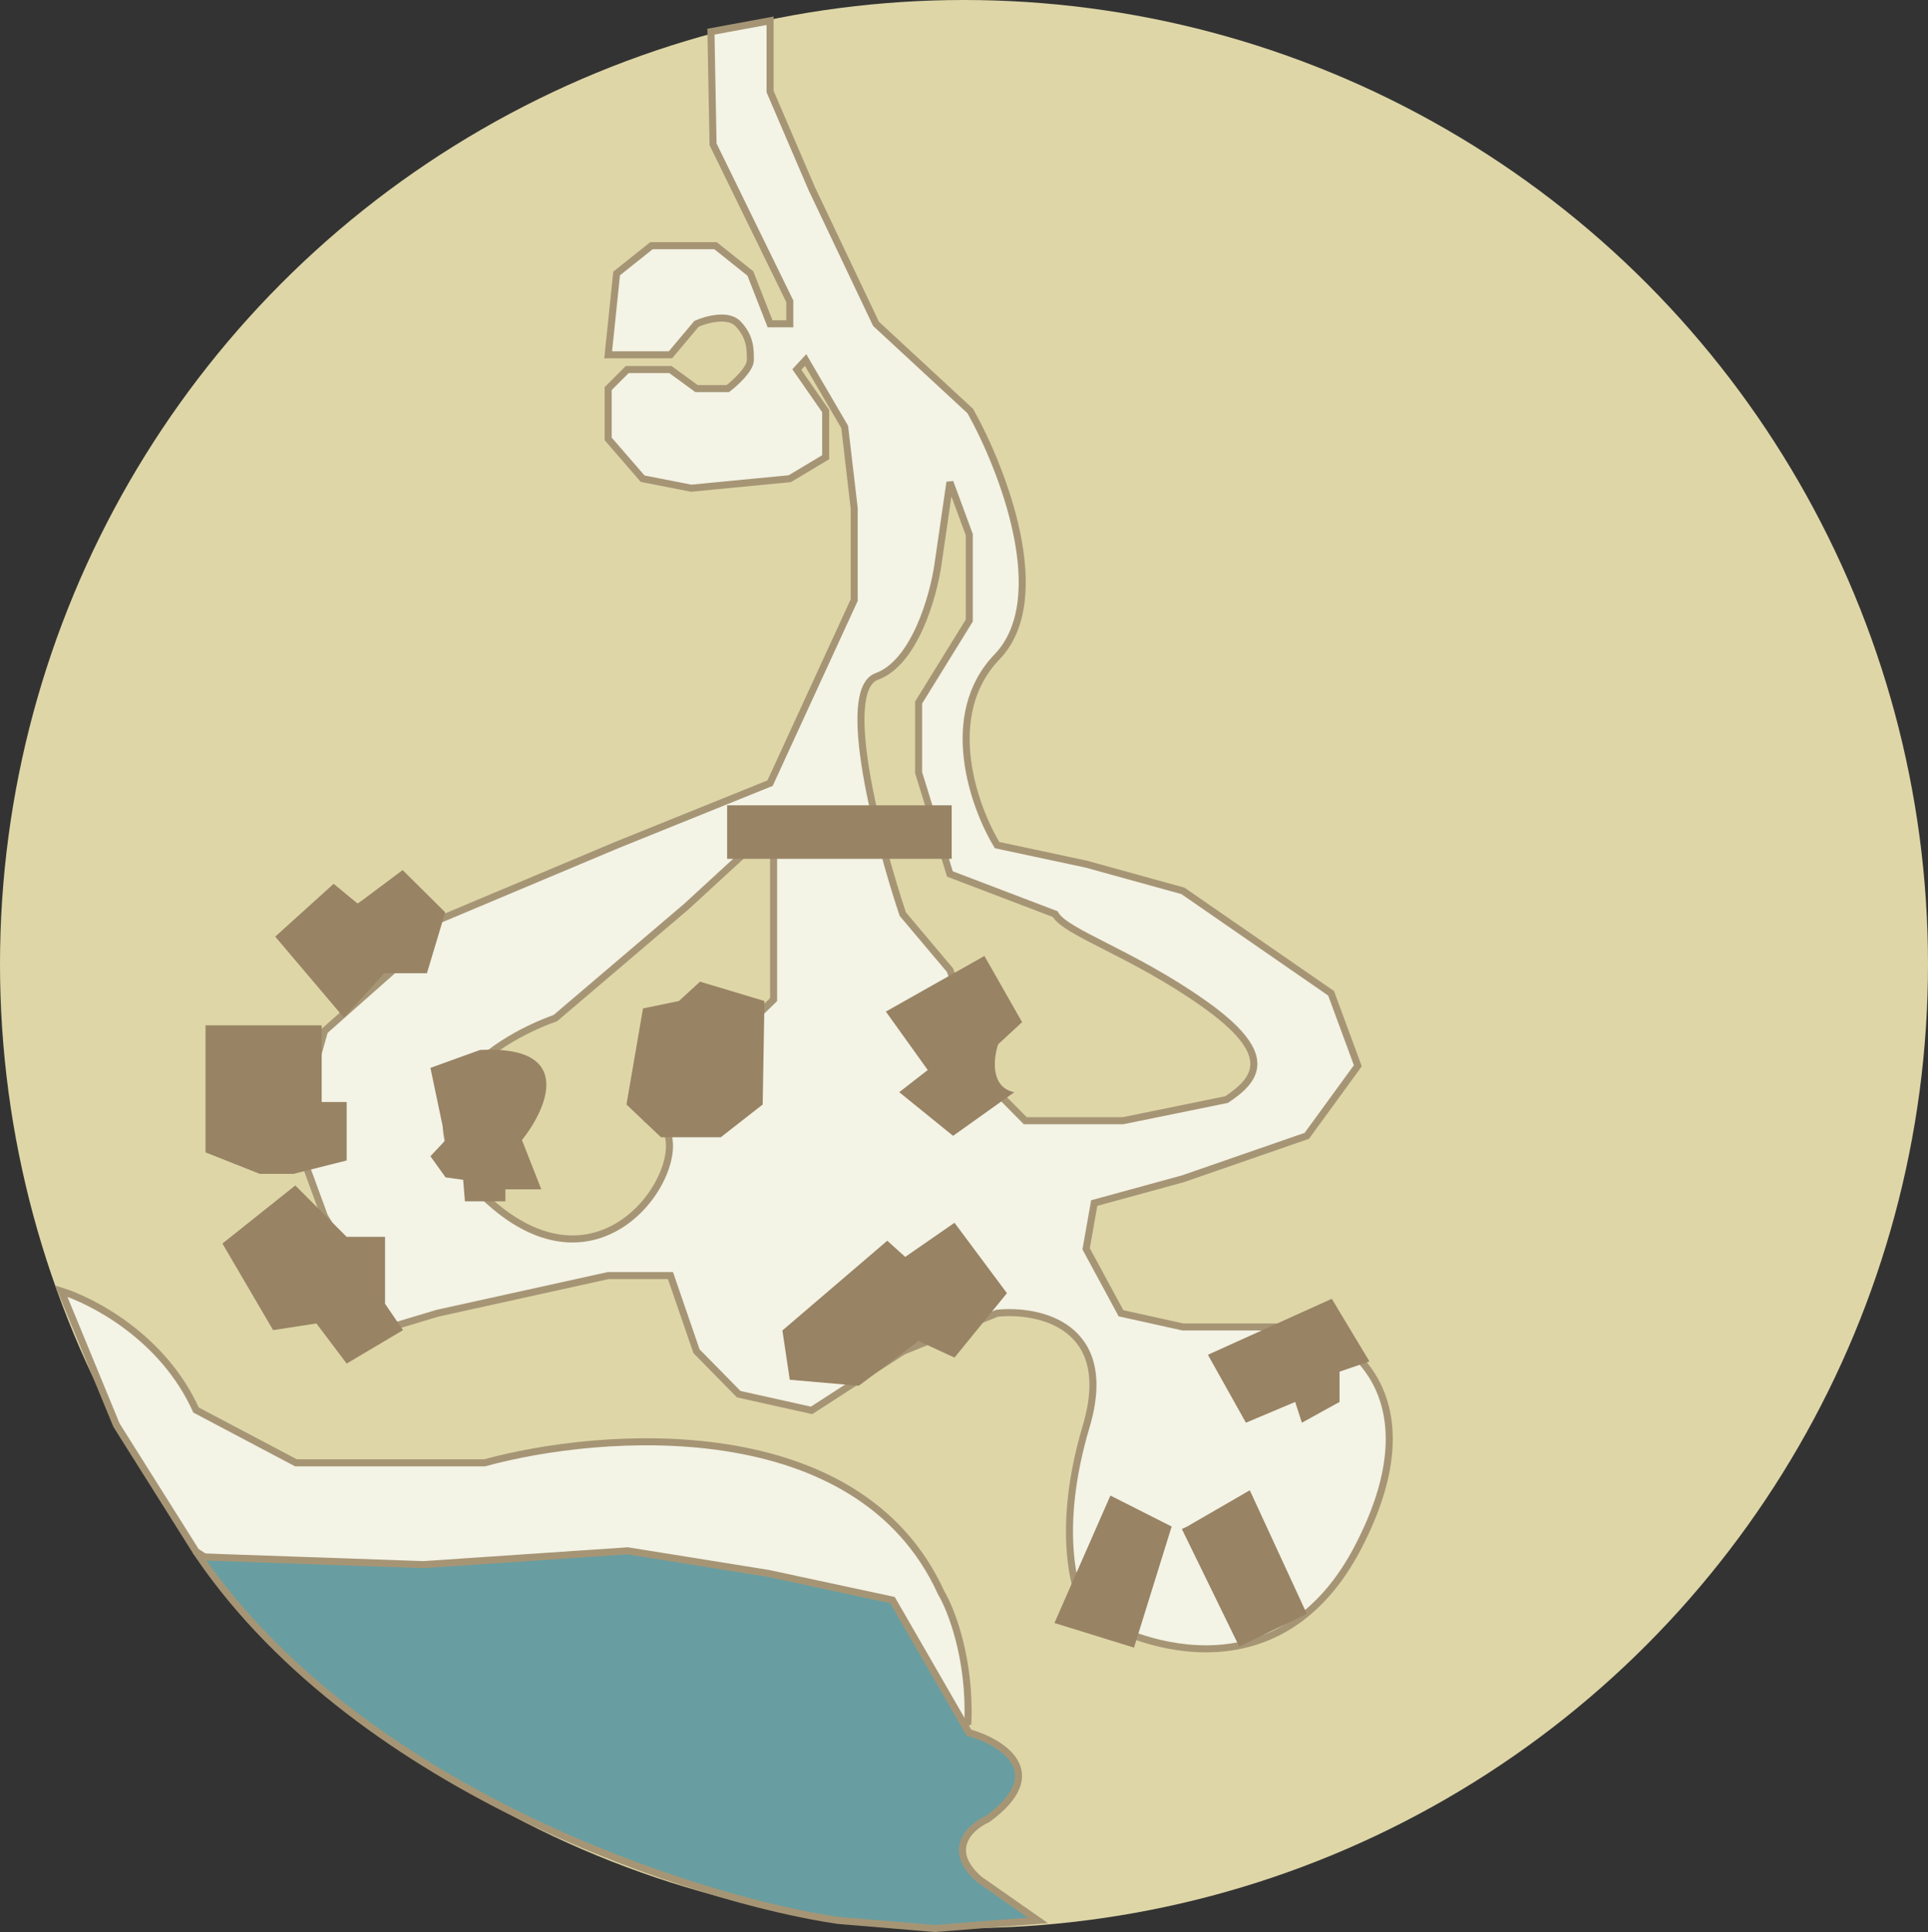 <svg width="2739" height="2745" viewBox="0 0 2739 2745" fill="#DED6A7" xmlns="http://www.w3.org/2000/svg">
<rect x="0" y="0" width="2739" height="2745" fill="#333333" stroke="none"/>
<circle cx="1369.5" cy="1369.5" r="1369.5" fill="#DED6A7"/>
<path d="M1010 45L1013 205L1122 428V460H1094L1066 388.5L1016.5 349H925.5L876 388.5L864 504H952.5L989.5 460C1003.33 453.833 1034.5 445.2 1048.5 460C1066 478.5 1066 495.5 1066 511.5C1066 524.3 1044.67 543.833 1034 552H989.5L952.5 525H891L864 552V623.5L913 680L982 693.5L1122 680L1173 649.5V584L1132 525L1144.5 511.5L1200 606.5L1213.5 722V852.5L1094 1112.5L876 1200.5L621.5 1307.5L556.5 1380L461 1464.5L419 1613.5L461 1728L556.5 1885L621.5 1865.5L864 1812H952.5L989.5 1919.5L1049.5 1980.5L1153 2003.5L1283 1919.5L1416.5 1865.5C1476.5 1859.33 1585.8 1882.9 1543 2026.5C1500.2 2170.1 1525.17 2262 1543 2290C1627 2345 1821.8 2403.7 1929 2198.5C2036.2 1993.3 1925.33 1904 1856.5 1885H1680.5L1592.5 1865.5L1543 1774L1554.5 1709L1680.5 1674.5L1856.5 1613.5L1929 1514L1891 1411L1680.5 1265.5L1543 1227.5L1416.5 1200.5C1383.33 1145.83 1336.9 1015.8 1416.5 933C1496.1 850.2 1424.33 665.833 1378.5 584L1244.5 460L1153 267.5L1094 130V29.5L1010 45Z" fill="#F3F3E6" stroke="#A69575" stroke-width="10"/>
<path d="M1349.5 685L1332.5 802C1326 846.833 1299.5 941.4 1245.5 961C1191.5 980.6 1247.67 1194.17 1282.5 1298.5L1349.5 1378L1412 1547L1456.5 1592H1595.5L1742.5 1562C1787.17 1532.33 1812 1497.5 1710 1425.5C1608 1353.5 1513.83 1325 1499 1298.5L1349.5 1241.5L1305 1097.5V998L1377 881.5V759.5L1349.5 685Z" fill="#DED6A7" stroke="#A69575" stroke-width="10"/>
<path d="M1099 1174L975.085 1287.78L788.957 1446.28C696.997 1478.9 549.591 1576.75 695.638 1707.12C878.196 1870.09 1009.76 1605.77 924.601 1590.36L1099 1419.94V1174Z" fill="#DED6A7" stroke="#A69575" stroke-width="10"/>
<path d="M87 1834C131.667 1848 231.7 1899.4 278.5 2003L420.5 2078H688.5C855.833 2032.17 1219.8 2004.9 1337 2262.5C1351.17 2286.17 1378.6 2356.1 1375 2446.5C1359.5 2455 1321 2459.4 1291 2409C1281.17 2356 1224.7 2259.2 1077.5 2296H872.5L688.5 2409H596.5L278.5 2204L165.5 2024.5L87 1834Z" fill="#F3F3E6" stroke="#A69575" stroke-width="10"/>
<path d="M1376.47 2461.22C1423.15 2474.48 1493.82 2517.6 1402.98 2584.04C1378.97 2594.78 1342.95 2626.93 1390.97 2669.61L1474.5 2728L1328 2739.5L1190.38 2728C991.465 2698.97 513.6 2546.13 283.5 2211.5L601.5 2222.63L891.755 2203L1091 2235L1267.92 2272.97L1376.47 2461.22Z" fill="#689EA1" stroke="#A69575" stroke-width="10"/>
<rect x="1033" y="1144" width="319" height="76" fill="#988364"/>
<path d="M514.5 1279L572 1236L632.5 1296L606.5 1382.5H546L488.5 1445.5L391 1330.5L474 1255.5L508 1283.5L514.5 1279Z" fill="#988364"/>
<path d="M300.5 1456.5H457V1565.5H492.5V1648.5L417 1667.5H369L292 1637V1456.5H300.5Z" fill="#988364"/>
<path d="M316 1766.5L419.5 1684L492.5 1757H547V1852L572.5 1889.5L492.5 1937L449.5 1880L388 1889.5L316 1766.5Z" fill="#988364"/>
<path d="M611.5 1517L633 1619.5L611.5 1642.5L633 1672.5L658 1676L660.5 1706.5H705L718 1706.5V1689.5H769L741.5 1619.5C777.833 1574 816.8 1484.7 682 1491.5L611.5 1517Z" fill="#988364"/>
<path d="M913.5 1432.5L890 1569L939 1615.5H1024L1083.5 1569L1086 1422L994.5 1394.5L964.5 1422L913.5 1432.5Z" fill="#988364"/>
<path d="M1258.5 1437L1398.5 1358L1452 1452L1418 1483.5C1411.33 1503.33 1406.6 1544.7 1441 1551.5L1354 1613.5L1277.5 1551.5L1318 1520L1258.5 1437Z" fill="#988364"/>
<path d="M1111.5 1890L1260.5 1762.5L1286 1785.5L1356 1737L1430.5 1837L1356 1928.5L1305 1905L1220 1968.5L1122 1960L1111.5 1890Z" fill="#988364"/>
<path d="M1716 1924.5L1892 1845L1945.5 1934L1903 1948.5V1991.5L1849.5 2021L1840 1991.5L1770 2021L1716 1924.5Z" fill="#988364"/>
<path d="M1577.5 2124.5L1664.5 2168.5L1611 2340.5L1498 2305.5L1577.5 2124.5Z" fill="#988364"/>
<path d="M1686.5 2168.5L1775.5 2117L1856.5 2292.5L1760.5 2339L1679 2172L1686.5 2168.5Z" fill="#988364"/>
</svg>
